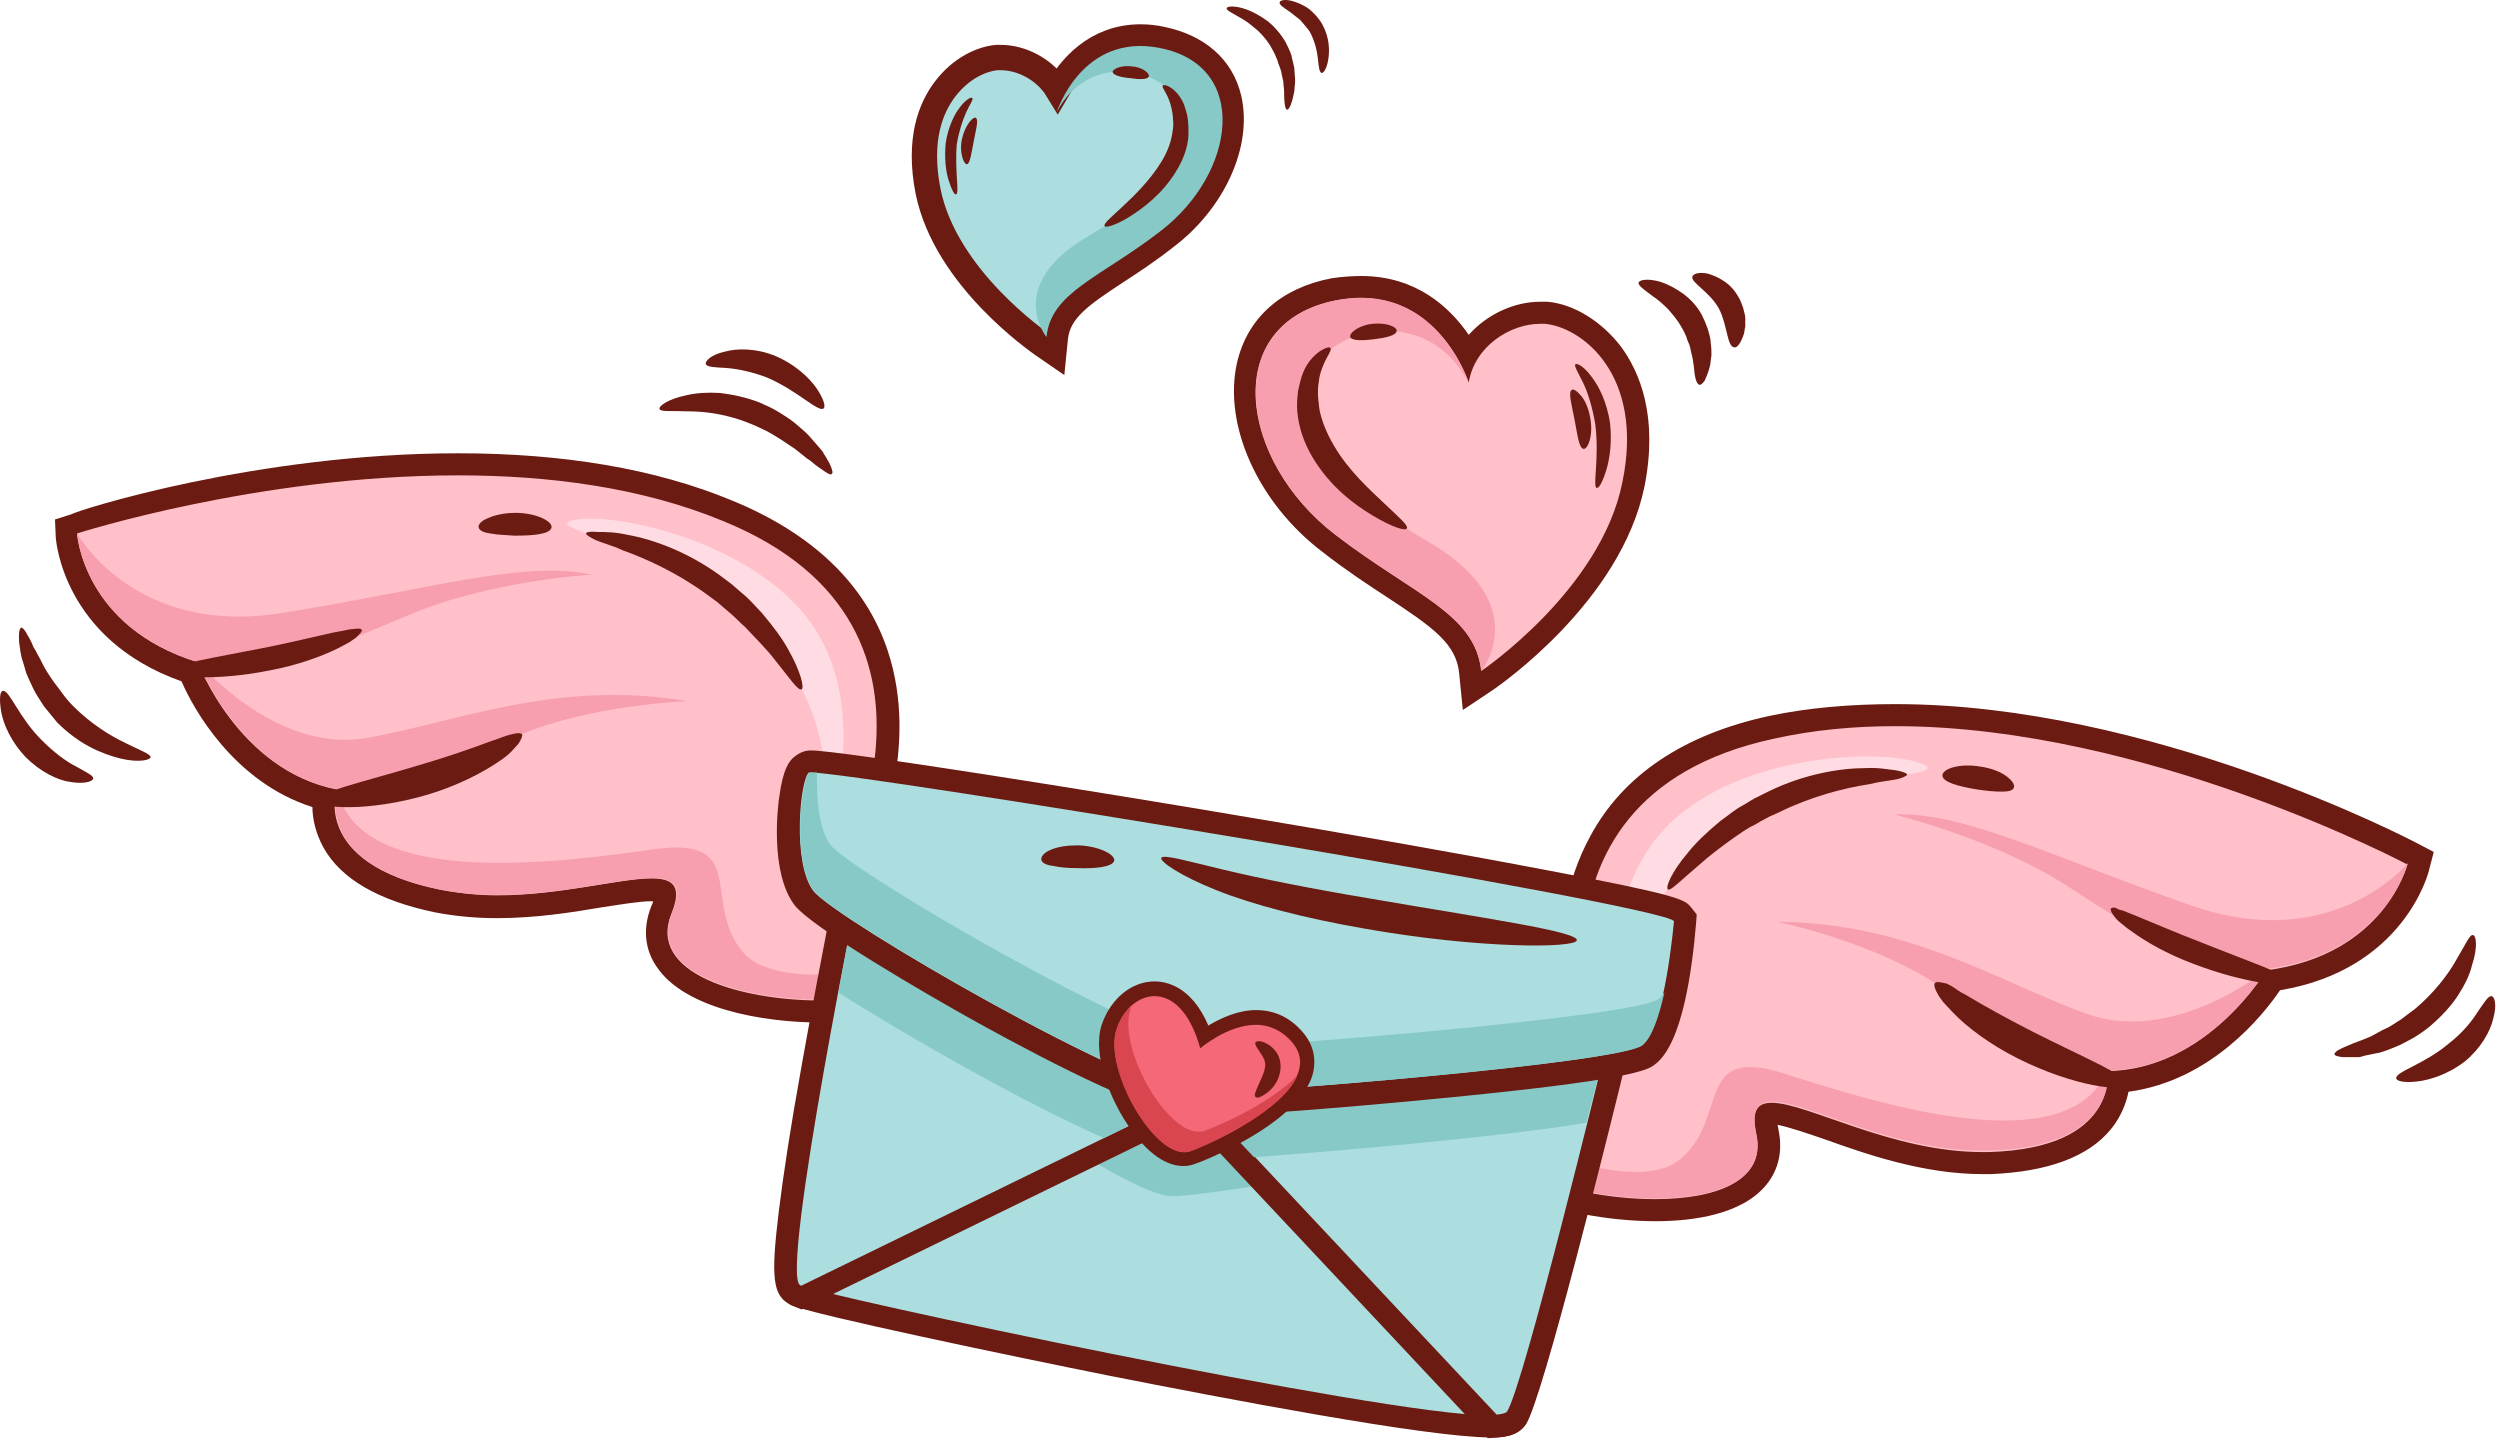 <svg width="296" height="171" viewBox="0 0 296 171" fill="none" xmlns="http://www.w3.org/2000/svg">
<path d="M123.384 40.779C122.949 40.431 111.975 32.941 109.885 22.664C108.666 16.481 110.233 12.736 111.888 10.559C113.804 8.033 116.243 6.988 117.984 6.814C118.159 6.814 118.333 6.814 118.507 6.814C120.945 6.814 123.732 8.207 125.213 10.646C126.693 8.12 129.654 4.375 135.054 4.375C135.838 4.375 136.709 4.463 137.492 4.637C141.76 5.508 144.634 7.946 145.505 11.691C146.724 17.003 143.676 23.796 138.015 28.064C135.925 29.718 133.922 31.025 132.18 32.157C128.087 34.857 125.3 36.686 124.952 39.995L124.777 41.737L123.384 40.779Z" fill="#ACDEDF" stroke="#6B1B12" stroke-width="3" stroke-miterlimit="10"/>
<path d="M135.054 5.421C127.564 5.421 125.126 13.259 125.126 13.259C124.516 9.862 121.294 7.859 118.507 7.859C118.333 7.859 118.159 7.859 118.072 7.859C114.675 8.207 108.927 12.475 110.93 22.49C112.933 32.418 123.994 39.995 123.994 39.995C124.516 34.683 130.177 32.941 137.405 27.454C146.376 20.574 148.03 7.859 137.318 5.769C136.534 5.508 135.751 5.421 135.054 5.421ZM135.054 3.417C135.925 3.417 136.796 3.505 137.754 3.679C142.457 4.637 145.592 7.424 146.55 11.517C147.856 17.178 144.634 24.406 138.712 28.935C136.534 30.589 134.531 31.896 132.79 33.028C128.435 35.902 126.345 37.382 126.084 40.082L125.735 43.479L122.861 41.563C122.339 41.214 111.104 33.463 108.927 22.838C107.621 16.307 109.363 12.213 111.104 9.949C112.846 7.598 115.459 6.03 117.897 5.769C118.072 5.769 118.333 5.769 118.507 5.769C120.858 5.769 123.384 6.814 125.126 8.817C126.868 6.291 130.003 3.417 135.054 3.417Z" fill="#6B1B12"/>
<path d="M137.405 27.367C146.376 20.487 148.03 7.772 137.318 5.682C128.087 3.853 125.126 13.259 125.126 13.259C129.045 5.856 137.667 8.469 139.06 11.604C140.715 15.175 139.06 22.055 128.958 27.89C118.855 33.725 123.907 39.908 123.907 39.908C124.429 34.596 130.177 32.941 137.405 27.367Z" fill="#87C9C7"/>
<path d="M130.787 26.758C130.612 26.496 131.57 25.713 132.877 24.493C134.183 23.274 136.099 21.445 137.493 19.181C138.189 18.049 138.625 16.917 138.799 15.784C138.886 15.262 138.973 14.739 138.886 14.217C138.886 13.694 138.799 13.259 138.712 12.823C138.363 11.169 137.493 10.385 137.667 10.124C137.754 10.037 138.102 10.037 138.625 10.385C139.147 10.733 139.757 11.343 140.192 12.388C140.366 12.91 140.541 13.433 140.628 14.043C140.715 14.652 140.715 15.349 140.715 16.046C140.628 17.439 140.105 18.92 139.234 20.313C137.58 23.013 135.315 24.668 133.661 25.713C132.093 26.671 130.874 27.019 130.787 26.758Z" fill="#6B1B12"/>
<path d="M136.012 9.079C135.838 9.427 134.88 9.427 133.835 9.253C132.702 9.166 131.832 8.904 131.744 8.556C131.657 8.208 132.702 7.685 134.009 7.859C135.315 7.946 136.186 8.73 136.012 9.079Z" fill="#6B1B12"/>
<path d="M113.194 23.012C113.02 23.099 112.672 22.49 112.323 21.358C111.975 20.313 111.801 18.658 111.975 16.916C112.236 15.174 112.933 13.607 113.63 12.736C114.327 11.778 115.023 11.43 115.11 11.604C115.285 11.778 114.849 12.3 114.414 13.258C113.978 14.216 113.543 15.523 113.281 17.09C113.02 20.226 113.63 22.925 113.194 23.012Z" fill="#6B1B12"/>
<path d="M115.546 13.955C115.894 14.216 115.546 15.348 115.285 16.742C115.023 18.135 114.849 19.354 114.501 19.442C114.152 19.529 113.543 18.135 113.891 16.48C114.065 15.697 114.414 14.913 114.762 14.477C115.11 14.042 115.372 13.868 115.546 13.955Z" fill="#6B1B12"/>
<path d="M152.385 12.998C152.646 12.998 152.994 12.214 153.256 10.733C153.256 10.385 153.343 9.949 153.343 9.514C153.343 9.079 153.256 8.556 153.256 8.121C153.169 7.598 152.994 7.075 152.907 6.553C152.733 6.03 152.472 5.508 152.211 4.985C151.601 3.94 150.817 3.069 150.033 2.46C149.162 1.85 148.379 1.415 147.682 1.153C146.289 0.631 145.243 0.718 145.243 0.979C145.156 1.241 146.027 1.589 147.159 2.286C147.769 2.634 148.379 3.156 148.988 3.679C149.598 4.289 150.208 4.985 150.643 5.856C150.904 6.292 151.078 6.727 151.253 7.163C151.34 7.598 151.601 8.033 151.688 8.469C151.775 8.904 151.862 9.34 151.949 9.688C151.949 10.124 152.036 10.472 152.036 10.82C152.036 12.04 152.124 12.911 152.385 12.998Z" fill="#6B1B12"/>
<path d="M156.478 8.643C156.739 8.643 157.087 8.12 157.262 7.075C157.436 6.03 157.436 4.462 156.565 2.895C156.129 2.111 155.52 1.501 154.997 1.066C154.388 0.631 153.778 0.369 153.255 0.195C152.21 -0.153 151.514 0.021 151.514 0.282C151.427 0.543 151.949 0.892 152.733 1.414C153.081 1.676 153.517 2.024 153.952 2.372C154.3 2.808 154.736 3.243 155.084 3.766C155.694 4.898 155.955 6.117 156.042 6.988C156.129 7.946 156.216 8.556 156.478 8.643Z" fill="#6B1B12"/>
<path d="M176.073 80.492C176.683 80.056 190.704 70.389 193.404 57.326C194.971 49.488 192.881 44.611 190.878 41.824C188.44 38.602 185.304 37.208 183.127 37.034C182.866 37.034 182.692 37.034 182.431 37.034C179.295 37.034 175.725 38.863 173.809 41.911C171.98 38.689 168.061 33.899 161.181 33.899C160.136 33.899 159.091 33.986 158.045 34.247C152.559 35.292 148.901 38.515 147.769 43.305C146.201 50.098 150.12 58.719 157.349 64.293C160.049 66.383 162.574 68.038 164.838 69.519C170.151 73.002 173.634 75.266 174.07 79.534L174.244 81.711L176.073 80.492Z" fill="#FFC0C9"/>
<path d="M161.181 35.292C160.223 35.292 159.265 35.38 158.22 35.554C144.459 38.253 146.55 54.452 158.132 63.335C167.451 70.477 174.679 72.654 175.376 79.447C175.376 79.447 189.572 69.867 192.097 57.065C194.71 44.35 187.307 38.776 182.953 38.34C182.779 38.34 182.517 38.34 182.343 38.34C178.86 38.34 174.592 40.953 173.896 45.308C173.896 45.308 170.673 35.292 161.181 35.292ZM161.181 32.68C167.625 32.68 171.631 36.337 173.896 39.647C176.16 37.121 179.382 35.728 182.343 35.728C182.605 35.728 182.866 35.728 183.214 35.728C186.349 35.989 189.659 38.079 191.923 41.04C194.1 44.001 196.365 49.227 194.71 57.587C191.923 71.26 177.466 81.189 176.857 81.624L173.199 84.062L172.763 79.708C172.415 76.224 169.715 74.308 164.142 70.651C161.877 69.17 159.352 67.516 156.565 65.338C148.901 59.503 144.808 50.272 146.462 42.956C147.682 37.644 151.688 34.073 157.697 32.941C158.916 32.767 160.048 32.68 161.181 32.68Z" fill="#6B1B12"/>
<path d="M158.132 63.335C146.637 54.539 144.459 38.253 158.22 35.553C170.064 33.202 173.896 45.307 173.896 45.307C168.844 35.815 157.871 39.211 155.955 43.217C153.865 47.746 155.955 56.542 168.932 64.032C181.908 71.522 175.376 79.447 175.376 79.447C174.679 72.654 167.451 70.476 158.132 63.335Z" fill="#F79FAF"/>
<path d="M166.58 62.551C166.754 62.203 165.622 61.245 163.88 59.59C162.138 57.936 159.7 55.758 157.958 52.797C157.087 51.317 156.478 49.836 156.216 48.443C156.129 47.746 156.042 47.05 156.042 46.44C156.042 45.83 156.129 45.221 156.216 44.698C156.652 42.608 157.784 41.563 157.523 41.215C157.436 41.04 157 41.127 156.303 41.563C155.694 41.998 154.823 42.782 154.3 44.088C154.039 44.698 153.865 45.482 153.691 46.266C153.604 47.05 153.517 47.92 153.604 48.791C153.778 50.62 154.387 52.449 155.433 54.191C157.523 57.674 160.397 59.764 162.574 61.071C164.925 62.464 166.406 62.9 166.58 62.551Z" fill="#6B1B12"/>
<path d="M159.874 39.908C160.048 40.344 161.268 40.344 162.661 40.17C164.055 39.995 165.274 39.734 165.361 39.212C165.448 38.689 164.142 38.167 162.487 38.341C160.832 38.515 159.7 39.473 159.874 39.908Z" fill="#6B1B12"/>
<path d="M189.049 57.762C189.31 57.849 189.746 57.065 190.181 55.672C190.617 54.278 190.878 52.188 190.617 50.011C190.268 47.746 189.397 45.83 188.439 44.611C187.569 43.392 186.698 42.956 186.524 43.131C186.349 43.305 186.785 44.002 187.394 45.221C188.004 46.44 188.527 48.182 188.875 50.185C189.397 54.278 188.527 57.675 189.049 57.762Z" fill="#6B1B12"/>
<path d="M186.088 46.178C185.653 46.44 186.088 47.92 186.437 49.749C186.785 51.578 186.959 53.059 187.482 53.146C188.004 53.233 188.701 51.491 188.265 49.401C188.091 48.356 187.656 47.398 187.22 46.875C186.698 46.266 186.262 46.004 186.088 46.178Z" fill="#6B1B12"/>
<path d="M201.241 45.569C201.416 45.569 201.59 45.395 201.851 45.047C202.025 44.611 202.286 44.089 202.461 43.305C202.548 42.956 202.548 42.521 202.635 42.085C202.635 41.65 202.635 41.127 202.548 40.605C202.548 40.082 202.373 39.56 202.199 38.95C202.025 38.428 201.764 37.818 201.503 37.295C200.893 36.163 200.022 35.292 199.151 34.683C198.28 34.073 197.409 33.638 196.626 33.377C195.145 32.941 194.1 33.115 194.013 33.464C193.926 33.812 194.71 34.334 195.755 35.118C196.277 35.467 196.887 35.989 197.496 36.599C198.019 37.208 198.629 37.905 199.064 38.689C199.325 39.124 199.5 39.473 199.674 39.908C199.761 40.344 200.022 40.692 200.109 41.127C200.196 41.563 200.283 41.911 200.37 42.26C200.458 42.608 200.458 42.956 200.545 43.305C200.632 44.524 200.806 45.482 201.241 45.569Z" fill="#6B1B12"/>
<path d="M205.335 41.128C205.683 41.215 206.119 40.605 206.467 39.56C206.554 39.299 206.554 38.95 206.641 38.689C206.641 38.341 206.641 37.992 206.641 37.644C206.641 37.296 206.467 36.86 206.38 36.425C206.206 35.989 206.119 35.641 205.857 35.206C205.422 34.422 204.812 33.725 204.115 33.289C203.506 32.854 202.809 32.593 202.287 32.419C201.154 32.157 200.458 32.419 200.371 32.767C200.196 33.464 202.374 34.509 203.506 36.512C204.551 38.515 204.464 41.041 205.335 41.128Z" fill="#6B1B12"/>
<path d="M97.432 119.77C100.567 119.77 103.528 119.421 105.879 118.812C111.627 117.331 114.501 115.502 114.414 113.238C114.327 111.496 112.411 110.277 109.276 109.841C108.666 109.667 103.18 108.274 99.783 105.748C101.699 102.178 107.708 89.463 103.789 77.444C101.264 69.954 95.341 64.207 86.11 60.462C77.227 56.804 66.515 54.975 54.235 54.975C30.634 54.975 8.949 61.855 8.688 61.855L7.73 62.203L7.817 63.249C7.817 63.771 8.688 74.919 22.361 79.447C23.493 82.06 28.196 91.814 38.298 94.427C38.211 95.646 38.298 97.562 39.43 99.565C41.346 102.961 45.439 105.313 51.71 106.619C53.974 107.055 56.325 107.316 58.851 107.316C63.38 107.316 67.734 106.619 71.218 106.009C73.656 105.661 75.659 105.313 77.14 105.313C78.446 105.313 78.707 105.574 78.707 105.574C78.707 105.574 78.969 106.01 78.272 107.577C77.401 109.754 77.575 111.844 78.707 113.586C81.756 118.202 90.726 119.77 97.432 119.77Z" fill="#FFC0C9"/>
<path d="M54.235 56.282C30.547 56.282 9.123 63.162 9.123 63.162C9.123 63.162 9.819 74.222 23.405 78.402C23.405 78.402 28.195 91.204 39.865 93.469C39.865 93.469 36.817 102.178 51.971 105.313C54.235 105.748 56.587 106.01 58.851 106.01C66.341 106.01 73.308 104.007 77.14 104.007C79.752 104.007 80.797 104.965 79.491 108.187C76.617 115.241 87.59 118.463 97.344 118.463C100.305 118.463 103.179 118.202 105.531 117.593C115.459 115.154 114.414 111.845 109.014 111.148C109.014 111.148 101.786 109.493 98.128 106.01C98.128 106.01 117.114 74.483 85.587 61.681C75.92 57.675 64.86 56.282 54.235 56.282ZM54.235 53.669V56.282V53.669C66.689 53.669 77.575 55.498 86.632 59.243C96.212 63.162 102.483 69.171 105.095 77.009C108.927 88.505 103.963 100.523 101.525 105.313C104.224 107.055 107.969 108.187 109.537 108.535C114.936 109.232 115.633 111.932 115.72 113.151C115.981 117.68 108.666 119.509 106.227 120.118C103.702 120.728 100.654 121.076 97.431 121.076C90.029 121.076 80.972 119.334 77.749 114.457C76.704 112.977 75.833 110.451 77.14 107.229C77.227 107.055 77.314 106.881 77.314 106.706C77.227 106.706 77.227 106.706 77.14 106.706C75.746 106.706 73.743 107.055 71.392 107.403C67.821 108.013 63.467 108.709 58.851 108.709C56.151 108.709 53.713 108.448 51.448 108.013C44.829 106.619 40.388 104.094 38.298 100.349C37.34 98.607 36.991 96.865 36.991 95.559C27.673 92.598 22.883 83.889 21.489 80.667C7.468 75.703 6.597 63.946 6.597 63.51L6.51 61.507L8.426 60.897C9.297 60.375 30.46 53.669 54.235 53.669Z" fill="#6B1B12"/>
<path d="M97.083 101.654C97.083 101.654 103.354 86.675 97.083 75.441C90.813 64.206 72.001 60.287 67.56 61.68C62.596 63.335 103.876 66.993 97.083 101.654Z" fill="#FFDCE3"/>
<path d="M9.123 63.161C9.123 63.161 15.916 75.441 33.421 72.567C50.926 69.78 61.899 66.296 70.085 68.038C70.085 68.038 57.719 68.735 47.965 73.002C38.211 77.183 31.069 79.795 23.405 78.402C9.82 74.222 9.123 63.161 9.123 63.161Z" fill="#F79FAF"/>
<path d="M43.436 87.372C54.235 85.456 65.992 80.405 81.407 83.018C81.407 83.018 71.566 83.366 63.293 86.327C57.98 88.243 50.229 93.468 39.953 93.468C28.283 91.204 23.493 78.402 23.493 78.402C23.493 78.402 32.637 89.288 43.436 87.372Z" fill="#F79FAF"/>
<path d="M77.662 100.523C88.81 99.042 82.975 106.967 88.026 112.802C93.164 118.637 112.846 112.802 113.021 112.802C113.717 114.108 111.714 116.024 105.618 117.505C95.69 119.943 75.746 117.331 79.578 108.099C83.41 98.868 67.212 108.448 52.058 105.312C36.904 102.177 39.953 93.468 39.953 93.468C42.478 105.4 66.515 102.09 77.662 100.523Z" fill="#F79FAF"/>
<path d="M42.827 74.57C42.739 74.396 42.391 74.396 41.782 74.483C41.52 74.483 41.085 74.57 40.736 74.657C40.301 74.744 39.865 74.831 39.343 74.918C37.34 75.354 34.553 76.051 31.505 76.66C25.322 77.879 20.183 78.663 20.183 79.447C20.183 80.231 25.583 80.666 32.028 79.36C35.25 78.75 38.124 77.705 40.04 76.747C40.562 76.486 40.998 76.225 41.346 76.051C41.694 75.789 42.043 75.615 42.217 75.441C42.652 75.005 42.914 74.744 42.827 74.57Z" fill="#6B1B12"/>
<path d="M61.812 86.936C61.638 86.762 61.202 86.762 60.593 86.936C60.244 87.023 59.896 87.111 59.46 87.285C59.025 87.459 58.502 87.633 57.98 87.807C55.89 88.591 52.929 89.636 49.619 90.594C43.001 92.597 37.427 93.816 37.514 94.774C37.601 95.732 43.61 96.168 50.664 94.078C54.148 93.033 57.196 91.465 59.199 90.072C59.722 89.723 60.157 89.375 60.505 89.026C60.854 88.678 61.115 88.33 61.376 88.069C61.725 87.546 61.899 87.111 61.812 86.936Z" fill="#6B1B12"/>
<path d="M69.389 63.161C69.389 63.335 69.824 63.596 70.521 63.945C71.305 64.293 72.437 64.554 73.743 65.164C76.443 66.122 80.101 67.777 83.584 70.302C84.02 70.651 84.455 70.912 84.891 71.26C85.326 71.609 85.674 71.957 86.11 72.305C86.894 72.915 87.59 73.699 88.287 74.308C89.593 75.702 90.813 76.921 91.684 78.053C93.513 80.318 94.47 81.798 94.906 81.624C95.254 81.45 94.819 79.534 93.338 76.921C92.642 75.615 91.509 74.134 90.203 72.567C89.506 71.87 88.81 70.999 87.939 70.302C87.503 69.954 87.068 69.519 86.632 69.17C86.197 68.822 85.674 68.473 85.239 68.125C81.407 65.338 77.314 63.858 74.353 63.335C72.872 62.987 71.653 62.987 70.782 62.987C69.911 62.9 69.389 62.987 69.389 63.161Z" fill="#6B1B12"/>
<path d="M56.674 62.464C56.761 62.813 57.283 63.074 58.067 63.161C58.851 63.335 59.809 63.335 60.941 63.422C63.206 63.422 65.121 63.248 65.296 62.464C65.47 61.768 63.554 60.723 61.028 60.723C59.722 60.723 58.59 60.984 57.806 61.332C56.935 61.681 56.587 62.116 56.674 62.464Z" fill="#6B1B12"/>
<path d="M195.93 143.197C200.023 143.197 205.51 142.501 208.035 139.365C209.255 137.885 209.603 135.969 209.168 133.966C208.819 132.311 209.08 131.876 209.08 131.876C209.08 131.789 209.255 131.789 209.69 131.789C211.084 131.789 213.522 132.659 216.396 133.617C221.186 135.272 227.805 137.624 234.685 137.624C234.946 137.624 235.294 137.624 235.556 137.624C241.913 137.449 246.355 135.795 248.88 132.834C250.361 131.092 250.796 129.263 250.883 127.957C261.247 127.173 267.692 118.29 269.172 115.938C283.455 113.848 286.242 102.962 286.329 102.526L286.59 101.569L285.719 101.133C285.371 100.959 254.193 84.76 224.408 84.76C219.183 84.76 214.306 85.283 209.777 86.241C200.023 88.331 193.143 92.947 189.398 99.914C183.389 111.061 187.134 124.56 188.353 128.479C184.608 130.482 178.948 130.831 178.338 130.918C178.077 130.918 177.815 130.918 177.641 130.918C173.635 130.918 172.851 132.659 172.677 133.443C172.242 135.62 174.68 137.972 180.08 140.41C184.26 141.978 190.53 143.197 195.93 143.197Z" fill="#FFC0C9"/>
<path d="M224.408 85.979C219.531 85.979 214.741 86.415 210.038 87.46C176.77 94.601 189.921 128.914 189.921 128.914C185.74 131.701 178.338 132.05 178.338 132.05C178.076 132.05 177.815 132.05 177.641 132.05C172.764 132.05 171.719 135.011 180.602 139.017C184.608 140.759 190.53 141.978 195.93 141.978C203.071 141.978 209.08 139.888 207.948 134.314C207.338 131.527 208.035 130.569 209.777 130.569C213.957 130.569 223.973 136.404 234.685 136.404C234.946 136.404 235.207 136.404 235.468 136.404C250.97 135.969 249.49 126.824 249.49 126.824C261.421 126.65 268.301 114.893 268.301 114.893C282.41 113.064 285.022 102.352 285.022 102.352C285.022 102.352 254.193 85.979 224.408 85.979ZM224.408 83.367C254.541 83.367 285.022 99.217 286.329 99.914L288.157 100.872L287.635 102.875C287.548 103.397 284.587 114.806 269.956 117.244C267.953 120.206 261.769 127.956 252.015 129.263C251.754 130.569 251.144 132.224 249.925 133.704C247.225 137.014 242.348 138.756 235.643 139.017C235.381 139.017 235.033 139.017 234.772 139.017C227.717 139.017 221.012 136.665 216.135 134.924C213.87 134.14 211.78 133.443 210.474 133.182C210.474 133.356 210.561 133.53 210.561 133.704C211.083 136.143 210.648 138.407 209.167 140.236C206.293 143.807 200.458 144.591 196.017 144.591C190.356 144.591 183.999 143.371 179.644 141.368C177.38 140.323 170.587 137.275 171.458 132.921C171.719 131.876 172.764 129.35 177.641 129.35C177.902 129.35 178.076 129.35 178.338 129.35C179.992 129.263 183.824 128.74 186.785 127.521C185.305 122.47 182.431 109.755 188.266 99.043C192.185 91.727 199.413 86.937 209.516 84.76C214.044 83.802 219.096 83.367 224.408 83.367Z" fill="#6B1B12"/>
<path d="M191.749 124.734C191.749 124.734 188.179 108.884 196.365 98.956C204.552 89.028 223.711 88.418 227.892 90.595C232.42 93.034 191.14 89.463 191.749 124.734Z" fill="#FFDCE3"/>
<path d="M285.109 102.178C285.109 102.178 276.226 113.064 259.505 107.229C242.784 101.394 232.507 96.081 224.234 96.43C224.234 96.43 236.252 99.304 245.135 105.139C254.018 110.974 260.55 114.719 268.388 114.719C282.409 112.977 285.109 102.178 285.109 102.178Z" fill="#F79FAF"/>
<path d="M247.051 120.031C236.688 116.286 226.063 109.232 210.474 109.145C210.474 109.145 220.141 111.148 227.805 115.59C232.682 118.464 239.387 124.908 249.577 126.737C261.508 126.563 268.388 114.806 268.388 114.806C268.388 114.806 257.415 123.776 247.051 120.031Z" fill="#F79FAF"/>
<path d="M211.17 127.085C200.458 123.689 204.813 132.572 198.804 137.362C192.795 142.152 174.332 133.095 174.245 133.007C173.374 134.227 174.941 136.404 180.689 138.93C190.008 143.11 210.125 143.981 207.948 134.227C205.858 124.473 220.054 136.665 235.556 136.23C251.057 135.794 249.577 126.65 249.577 126.65C244.874 137.972 221.882 130.482 211.17 127.085Z" fill="#F79FAF"/>
<path d="M249.925 107.577C249.838 107.752 250.012 108.1 250.36 108.535C250.535 108.797 250.796 109.058 251.144 109.319C251.493 109.581 251.841 109.929 252.276 110.19C254.018 111.496 256.631 112.977 259.679 114.109C265.775 116.461 271.175 116.983 271.262 116.286C271.436 115.59 266.472 113.935 260.637 111.584C257.676 110.451 255.063 109.319 253.147 108.535C252.712 108.361 252.276 108.187 251.841 108.013C251.493 107.839 251.144 107.752 250.796 107.665C250.448 107.403 250.099 107.403 249.925 107.577Z" fill="#6B1B12"/>
<path d="M229.111 116.373C228.937 116.547 229.024 116.983 229.372 117.593C229.546 117.941 229.807 118.289 230.069 118.638C230.417 118.986 230.765 119.421 231.201 119.857C232.856 121.599 235.642 123.689 238.952 125.343C245.571 128.653 251.58 129.35 251.841 128.392C252.102 127.434 246.79 125.256 240.607 122.121C237.558 120.554 234.859 119.073 232.856 117.854C232.333 117.593 231.898 117.331 231.549 117.07C231.201 116.809 230.853 116.635 230.504 116.46C229.72 116.286 229.285 116.199 229.111 116.373Z" fill="#6B1B12"/>
<path d="M225.802 91.727C225.802 91.552 225.366 91.378 224.495 91.204C223.624 91.117 222.405 90.856 220.924 90.943C217.876 90.943 213.609 91.639 209.342 93.73C208.819 93.991 208.297 94.252 207.774 94.513C207.251 94.775 206.816 95.123 206.293 95.384C205.335 95.907 204.552 96.604 203.681 97.213C202.113 98.52 200.807 99.739 199.849 100.958C197.846 103.31 197.149 105.138 197.497 105.313C197.846 105.487 199.065 104.18 201.242 102.352C202.287 101.394 203.681 100.348 205.248 99.216C206.032 98.694 206.816 98.084 207.774 97.649C208.209 97.387 208.645 97.126 209.167 96.865C209.603 96.604 210.125 96.43 210.648 96.168C214.567 94.252 218.399 93.294 221.273 92.859C222.666 92.51 223.886 92.423 224.669 92.249C225.279 92.075 225.714 91.901 225.802 91.727Z" fill="#6B1B12"/>
<path d="M238.429 93.295C238.603 92.946 238.255 92.424 237.558 91.901C236.862 91.379 235.729 90.943 234.51 90.769C231.985 90.334 229.982 91.03 229.982 91.814C229.982 92.598 231.898 93.12 234.075 93.469C235.207 93.643 236.165 93.73 236.949 93.73C237.733 93.73 238.255 93.643 238.429 93.295Z" fill="#6B1B12"/>
<path d="M176.334 168.8C177.902 168.8 178.947 168.626 179.47 167.842C181.56 164.707 190.182 129.262 191.14 125.256L191.401 124.036L101.176 100.609L100.915 101.916C100.915 102.003 98.389 114.282 96.212 126.475C91.683 152.079 92.903 152.689 94.122 153.298C97.519 155.04 164.229 168.8 176.334 168.8Z" fill="#ACDEDF"/>
<path d="M102.221 102.177C102.221 102.177 92.293 150.86 94.731 152.166C96.996 153.298 163.706 167.581 176.334 167.581C177.466 167.581 178.163 167.494 178.337 167.233C180.34 164.185 189.833 124.994 189.833 124.994L102.221 102.177ZM100.218 98.955L102.918 99.651L190.617 122.469L193.143 123.078L192.533 125.604C190.269 134.923 182.692 165.404 180.689 168.626C179.644 170.194 177.641 170.194 176.508 170.194C169.019 170.194 144.982 165.578 131.309 162.878C120.423 160.701 95.777 155.563 93.686 154.518C91.683 153.473 91.422 151.382 92.38 143.544C92.903 139.277 93.773 133.529 95.08 126.301C97.257 114.108 99.696 101.829 99.783 101.741L100.218 98.955Z" fill="#6B1B12"/>
<path d="M99.26 117.417C100.828 108.883 102.221 102.177 102.221 102.177L189.92 124.994C189.92 124.994 189.05 128.565 187.743 133.703C175.376 135.706 144.373 141.628 138.712 141.628C133.138 141.541 109.537 124.297 99.26 117.417Z" fill="#87C9C7"/>
<path d="M177.293 168.801C178.076 168.713 179.034 168.626 179.47 167.843C181.56 164.707 190.182 129.262 191.14 125.256L191.401 124.037L161.442 116.286L161.094 116.373C157.523 117.244 156.478 117.331 156.13 117.418H156.043H155.782C154.388 117.418 149.25 121.163 140.541 128.565L139.496 129.436L176.509 168.975L177.293 168.801Z" fill="#ACDEDF"/>
<path d="M161.529 117.592C159.004 118.201 156.914 118.637 156.217 118.637C156.13 118.637 156.043 118.637 156.043 118.637H155.956C154.301 118.637 141.499 129.436 141.499 129.436L177.205 167.494C177.902 167.407 178.25 167.32 178.425 167.146C180.428 164.098 189.92 124.907 189.92 124.907L161.529 117.592ZM161.529 114.892L162.139 115.066L190.53 122.469L193.056 123.079L192.446 125.604C190.182 134.923 182.605 165.404 180.602 168.626C179.731 170.02 178.076 170.107 177.38 170.194L176.16 170.281L175.289 169.41L139.583 131.352L137.667 129.349L139.757 127.607C153.256 116.111 154.91 116.111 155.868 116.111C155.956 116.111 156.13 116.111 156.217 116.111C156.478 116.111 157.61 115.937 160.833 115.153L161.529 114.892Z" fill="#6B1B12"/>
<path d="M95.428 153.298L142.979 130.133L138.189 110.189L101.263 100.609L101.002 101.916C101.002 102.003 98.477 114.282 96.299 126.475C91.771 152.079 92.99 152.689 94.209 153.298C94.296 153.298 94.383 153.386 94.47 153.386L94.993 153.56L95.428 153.298Z" fill="#ACDEDF"/>
<path d="M102.221 102.177C102.221 102.177 92.293 150.86 94.732 152.166C94.732 152.166 94.819 152.166 94.819 152.253L141.412 129.523L137.057 111.321L102.221 102.177ZM100.218 98.955L102.918 99.651L137.754 108.709L139.234 109.144L139.583 110.625L143.937 128.826L144.46 130.829L142.544 131.787L95.951 154.518L94.906 155.04L93.861 154.605C93.687 154.518 93.6 154.518 93.512 154.431C91.509 153.385 91.248 151.295 92.206 143.457C92.729 139.19 93.6 133.442 94.906 126.214C97.083 114.021 99.522 101.741 99.609 101.654L100.218 98.955Z" fill="#6B1B12"/>
<path d="M130.7 134.749C121.207 130.568 107.011 122.469 99.26 117.505C100.828 108.97 102.221 102.264 102.221 102.264L137.057 111.321L141.412 129.523L130.7 134.749Z" fill="#87C9C7"/>
<path d="M155.955 118.637C156.391 118.724 158.655 118.289 161.442 117.592L189.833 124.994C189.833 124.994 189.049 128.217 187.83 132.92C179.383 134.4 160.397 136.142 148.466 137.013L141.412 129.523C141.499 129.436 154.736 118.201 155.955 118.637Z" fill="#87C9C7"/>
<path d="M141.499 130.742C146.811 130.742 191.924 127.346 195.233 124.82C198.368 122.469 199.413 111.321 199.587 109.144L199.675 108.621L199.326 108.186C198.891 107.663 197.846 106.444 148.814 98.171C125.736 94.252 98.999 90.071 96.125 90.071C95.951 90.071 95.516 90.071 95.08 90.333C94.819 90.594 94.122 91.029 93.687 94.077C93.251 97.213 93.077 103.309 95.341 106.183C98.389 110.189 134.27 130.742 141.499 130.742Z" fill="#ACDEDF"/>
<path d="M96.038 91.465C95.951 91.465 95.864 91.465 95.777 91.465C94.732 92.249 93.774 102.177 96.299 105.486C98.825 108.796 134.532 129.436 141.412 129.436C148.292 129.436 191.575 125.865 194.362 123.775C197.149 121.685 198.194 109.057 198.194 109.057C196.539 107.054 101.351 91.465 96.038 91.465ZM96.038 88.852C99.347 88.852 128.958 93.555 148.901 96.951C158.307 98.519 171.806 100.87 182.779 102.961C198.978 106.009 199.5 106.531 200.197 107.402L200.894 108.273L200.807 109.405C200.371 114.543 199.239 123.601 195.93 126.039C195.146 126.649 193.491 127.868 169.629 130.132C157.959 131.265 145.069 132.223 141.325 132.223C136.883 132.223 125.039 126.213 115.895 121.162C109.276 117.504 96.212 109.841 94.122 107.228C91.074 103.309 92.119 95.123 92.293 94.165C92.729 91.029 93.425 90.071 94.122 89.549C94.993 88.852 95.777 88.852 96.038 88.852Z" fill="#6B1B12"/>
<path d="M95.864 91.465C95.951 91.465 96.212 91.465 96.735 91.465C96.648 94.6 96.996 98.258 98.302 100C100.828 103.309 136.535 123.949 143.415 123.949C150.295 123.949 193.578 120.379 196.365 118.288C196.626 118.114 196.8 117.853 197.062 117.505C196.452 120.291 195.581 122.904 194.449 123.775C191.662 125.865 148.379 129.436 141.499 129.436C134.619 129.436 98.912 108.796 96.386 105.486C93.774 102.177 94.819 92.249 95.864 91.465Z" fill="#87C9C7"/>
<path d="M140.192 137.274C140.54 137.274 140.889 137.187 141.237 137.1C141.324 137.013 153.081 132.659 154.649 127.085C154.997 125.691 154.736 124.298 153.778 123.079C152.472 121.424 150.73 120.553 148.727 120.553C146.201 120.553 143.937 121.86 142.63 122.818C140.889 117.679 137.928 117.157 136.708 117.157C134.357 117.157 132.267 118.986 131.396 121.772C130.351 124.995 132.354 130.133 134.88 133.53C135.837 134.836 137.928 137.274 140.192 137.274Z" fill="#F56878"/>
<path d="M136.709 117.941C134.793 117.941 132.964 119.508 132.18 121.947C130.787 126.475 136.273 136.403 140.192 136.403C140.453 136.403 140.715 136.403 140.976 136.229C144.895 134.749 157.262 128.74 153.081 123.514C151.775 121.947 150.207 121.337 148.727 121.337C145.33 121.337 142.108 124.124 142.108 124.124C140.889 119.682 138.712 117.941 136.709 117.941ZM136.709 116.199C138.015 116.199 141.063 116.721 143.066 121.424C144.547 120.553 146.55 119.595 148.727 119.595C150.991 119.595 152.907 120.553 154.388 122.382C155.52 123.776 155.868 125.43 155.433 127.172C153.778 133.181 141.673 137.797 141.499 137.797C141.063 137.971 140.628 138.058 140.105 138.058C137.579 138.058 135.402 135.794 134.009 133.878C131.396 130.307 129.306 124.821 130.438 121.337C131.483 118.289 133.922 116.199 136.709 116.199Z" fill="#6B1B12"/>
<path d="M132.18 121.946C132.529 120.727 133.225 119.769 134.009 118.985C133.922 119.16 133.835 119.334 133.835 119.508C132.267 124.385 138.712 135.271 142.631 133.878C145.07 133.007 150.643 130.394 153.604 127.346C151.95 131.352 144.024 135.184 140.976 136.316C136.97 137.71 130.613 126.736 132.18 121.946Z" fill="#D94650"/>
<path d="M123.297 101.829C123.384 102.177 123.907 102.438 124.691 102.525C125.474 102.7 126.432 102.787 127.564 102.787C129.829 102.874 131.745 102.613 131.919 101.916C132.093 101.219 130.177 100.174 127.652 100.087C126.345 100.087 125.213 100.261 124.429 100.609C123.558 100.958 123.21 101.48 123.297 101.829Z" fill="#6B1B12"/>
<path d="M186.698 111.322C186.785 110.277 175.638 108.709 162.052 106.358C155.259 105.225 149.163 104.006 144.808 102.961C140.454 101.916 137.754 101.132 137.493 101.568C137.319 102.003 139.67 103.658 144.024 105.4C148.379 107.141 154.475 108.709 161.442 109.928C175.202 112.367 186.611 112.28 186.698 111.322Z" fill="#6B1B12"/>
<path d="M148.64 129.872C148.814 130.046 149.25 129.959 149.946 129.436C150.556 129.001 151.427 128.13 151.601 126.649C151.688 125.952 151.514 125.169 151.166 124.646C150.817 124.124 150.382 123.775 150.033 123.601C149.337 123.166 148.727 123.253 148.64 123.427C148.553 123.688 148.814 124.037 149.163 124.559C149.337 124.82 149.511 125.082 149.685 125.43C149.772 125.778 149.859 126.04 149.772 126.388C149.685 127.085 149.25 127.868 148.988 128.478C148.64 129.262 148.466 129.697 148.64 129.872Z" fill="#6B1B12"/>
<path d="M276.4 124.82C276.4 124.994 276.748 125.081 277.358 125.168C277.706 125.168 278.055 125.168 278.49 125.168C278.751 125.168 278.925 125.168 279.187 125.168C279.448 125.168 279.709 125.081 279.971 124.994C280.493 124.907 281.103 124.733 281.712 124.646C282.322 124.472 283.019 124.21 283.628 123.949C284.325 123.688 285.022 123.252 285.718 122.904C286.415 122.468 287.112 122.033 287.809 121.423C289.115 120.291 290.247 119.072 291.031 117.853C291.815 116.634 292.424 115.414 292.686 114.282C293.382 112.192 293.208 110.711 292.773 110.711C292.424 110.624 291.902 111.844 290.857 113.585C289.899 115.327 288.244 117.504 285.98 119.42C285.37 119.856 284.848 120.291 284.238 120.727C283.628 121.075 283.106 121.511 282.496 121.772C281.886 122.033 281.364 122.381 280.841 122.643C280.319 122.904 279.796 123.078 279.361 123.252C279.1 123.339 278.925 123.426 278.664 123.514C278.49 123.601 278.229 123.688 278.055 123.775C277.706 123.949 277.358 124.036 277.097 124.21C276.661 124.384 276.4 124.646 276.4 124.82Z" fill="#6B1B12"/>
<path d="M283.715 127.694C283.803 128.042 284.761 128.216 286.241 128.042C287.722 127.868 289.899 127.171 291.815 125.691C293.731 124.123 294.863 122.12 295.211 120.553C295.647 118.985 295.385 117.94 294.95 117.94C294.602 117.94 294.166 118.637 293.382 119.769C292.686 120.901 291.554 122.294 289.986 123.514C287.025 126.039 283.541 126.91 283.715 127.694Z" fill="#6B1B12"/>
<path d="M98.476 56.106C98.65 56.019 98.563 55.671 98.302 55.061C98.215 54.8 97.954 54.451 97.779 54.103C97.692 53.929 97.518 53.755 97.431 53.493C97.257 53.319 97.083 53.058 96.908 52.884C96.56 52.448 96.125 52.013 95.689 51.49C95.254 51.055 94.731 50.62 94.122 50.097C93.599 49.661 92.902 49.226 92.206 48.791C91.509 48.355 90.725 48.007 89.941 47.658C88.374 47.049 86.719 46.7 85.238 46.526C83.758 46.439 82.452 46.526 81.319 46.788C79.142 47.223 77.923 48.094 78.097 48.442C78.271 48.791 79.49 48.617 81.494 48.703C83.497 48.703 86.196 49.052 88.896 50.184C89.593 50.445 90.203 50.794 90.812 51.055C91.422 51.403 92.031 51.752 92.554 52.1C93.076 52.448 93.599 52.797 94.122 53.145C94.557 53.493 94.993 53.842 95.428 54.19C95.602 54.364 95.863 54.451 96.037 54.626C96.212 54.8 96.386 54.887 96.56 55.061C96.908 55.322 97.17 55.496 97.431 55.671C98.041 56.106 98.389 56.28 98.476 56.106Z" fill="#6B1B12"/>
<path d="M97.518 48.356C97.779 48.094 97.518 47.223 96.647 45.917C95.776 44.698 94.122 43.13 91.857 42.172C89.593 41.214 87.242 41.214 85.761 41.65C84.193 41.998 83.41 42.782 83.584 43.13C83.758 43.479 84.629 43.479 85.935 43.566C87.242 43.653 88.983 44.001 90.812 44.698C94.47 46.266 96.909 48.878 97.518 48.356Z" fill="#6B1B12"/>
<path d="M2.504 74.308C2.33 74.395 2.243 74.743 2.243 75.353C2.243 75.701 2.242 76.049 2.33 76.485C2.33 76.659 2.417 76.92 2.417 77.182C2.504 77.443 2.504 77.704 2.591 77.965C2.765 78.488 2.939 79.097 3.113 79.707C3.375 80.317 3.636 80.926 3.984 81.623C4.333 82.32 4.768 82.93 5.204 83.626C5.726 84.236 6.249 84.933 6.771 85.542C7.99 86.761 9.297 87.719 10.603 88.416C11.909 89.113 13.216 89.548 14.261 89.809C16.438 90.332 17.831 89.984 17.831 89.635C17.831 89.287 16.612 88.852 14.87 87.981C13.042 87.11 10.777 85.716 8.687 83.626C8.165 83.104 7.729 82.581 7.294 81.972C6.858 81.362 6.423 80.839 6.074 80.317C5.726 79.794 5.378 79.272 5.116 78.749C4.855 78.227 4.594 77.704 4.333 77.269C4.246 77.007 4.071 76.833 3.984 76.659C3.897 76.485 3.81 76.224 3.723 76.049C3.549 75.701 3.375 75.353 3.2 75.091C2.939 74.569 2.678 74.308 2.504 74.308Z" fill="#6B1B12"/>
<path d="M0.326 81.797C-0.022 81.884 -0.109 82.842 0.152 84.323C0.413 85.803 1.371 87.893 3.026 89.635C4.768 91.377 6.858 92.422 8.426 92.596C9.993 92.857 11.038 92.509 11.038 92.161C11.038 91.812 10.255 91.464 9.035 90.767C7.816 90.157 6.423 89.112 5.029 87.719C2.242 85.019 1.11 81.623 0.326 81.797Z" fill="#6B1B12"/>
</svg>

